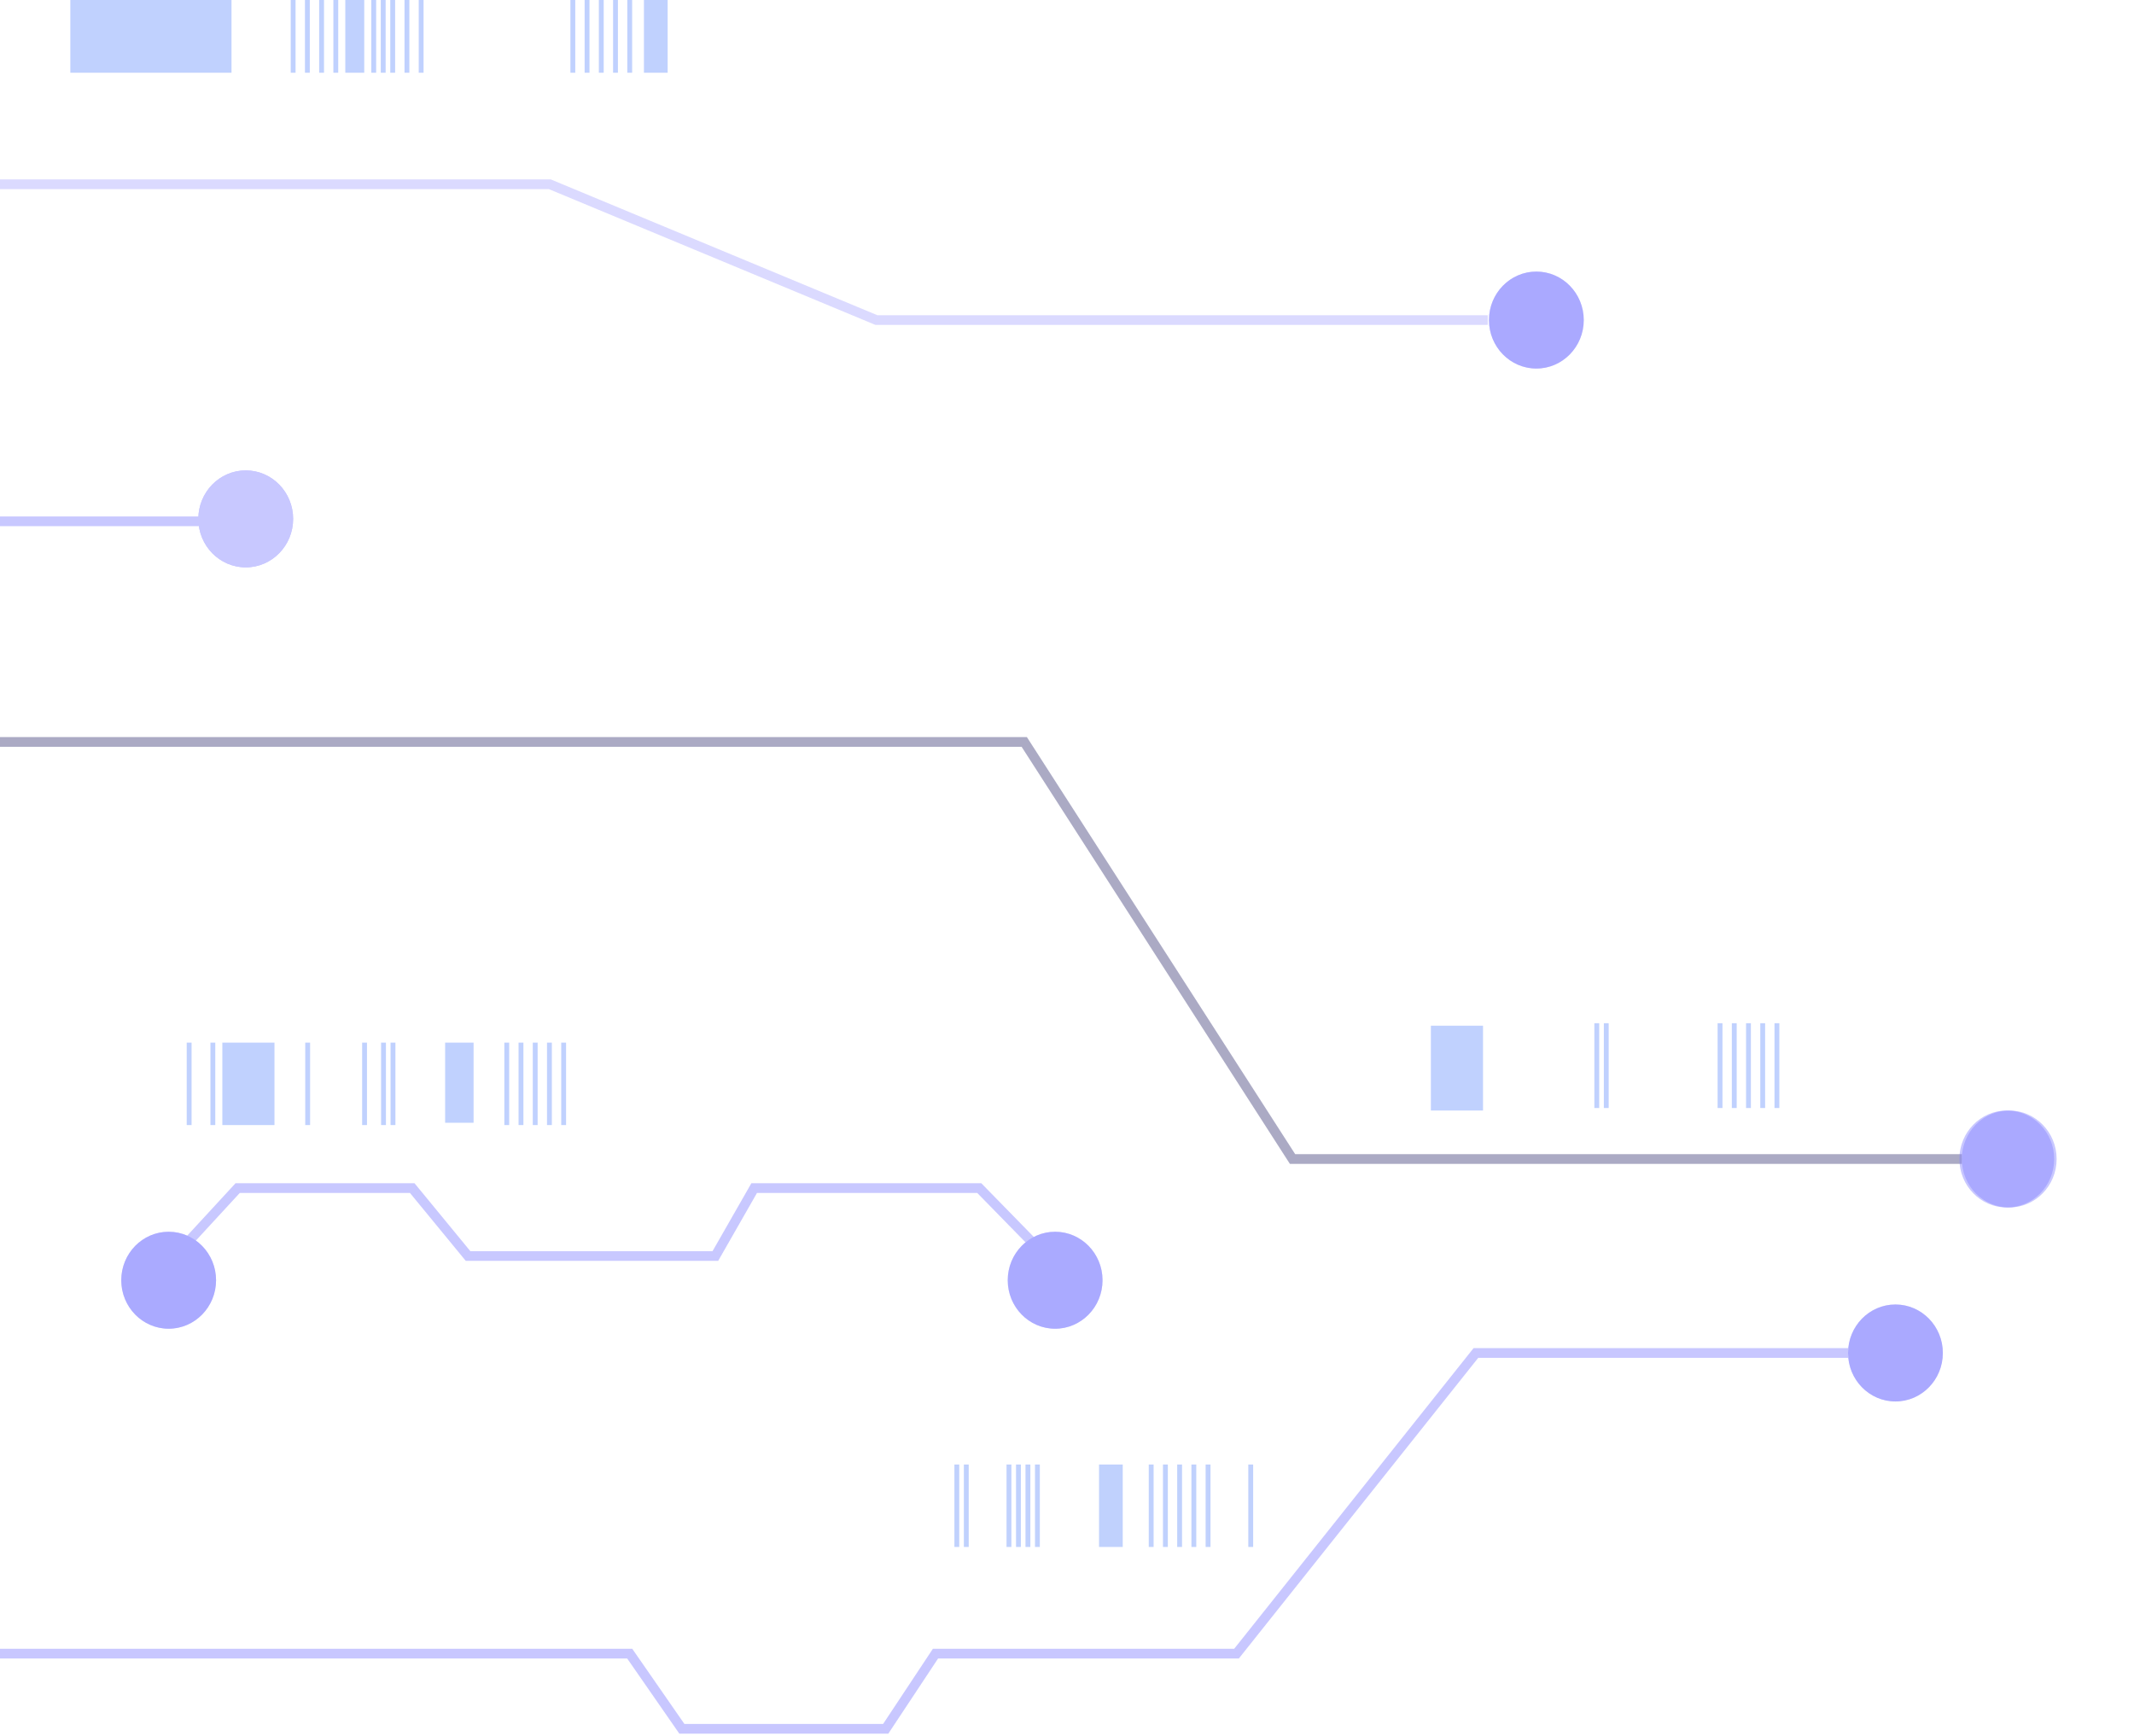 <svg width="440" height="358" viewBox="0 0 440 358" fill="none" xmlns="http://www.w3.org/2000/svg">

<g opacity="0.45">
<ellipse cx="9.774" cy="10" rx="9.774" ry="10" transform="matrix(-1 0 0 1 60.442 97)" fill="#8684FF"/>
<g filter="url(#filter0_f_48_135)">
<ellipse cx="9.774" cy="10" rx="9.774" ry="10" transform="matrix(-1 0 0 1 60.442 97)" fill="#8684FF"/>
</g>
<g filter="url(#filter1_f_48_135)">
<ellipse cx="9.774" cy="10" rx="9.774" ry="10" transform="matrix(-1 0 0 1 227.327 254)" fill="#8684FF"/>
</g>
<g filter="url(#filter2_f_48_135)">
<ellipse cx="9.774" cy="10" rx="9.774" ry="10" transform="matrix(-1 0 0 1 44.549 254)" fill="#8684FF"/>
</g>
<g filter="url(#filter3_f_48_135)">
<ellipse cx="9.774" cy="10" rx="9.774" ry="10" transform="matrix(-1 0 0 1 424.045 229)" fill="#8684FF"/>
</g>
<g filter="url(#filter4_f_48_135)">
<ellipse cx="9.774" cy="10" rx="9.774" ry="10" transform="matrix(-1 0 0 1 326.549 56)" fill="#8684FF"/>
</g>
<path d="M44.804 107.5H-3.579" stroke="#8684FF" stroke-width="2"/>
</g>
<g opacity="0.45">
<ellipse cx="9.774" cy="10" rx="9.774" ry="10" transform="matrix(-1 0 0 1 227.327 254)" fill="#8684FF"/>
<ellipse cx="9.774" cy="10" rx="9.774" ry="10" transform="matrix(-1 0 0 1 44.549 254)" fill="#8684FF"/>
<path d="M218.042 261.5L201.914 245H155.5L147.5 259H96.5L85 245H49L33.797 261.5" stroke="#8684FF" stroke-width="2"/>
</g>
<g opacity="0.45">
<path d="M366.377 211V228.486" stroke="#7499FC"/>
<path d="M363.445 211V228.486" stroke="#7499FC"/>
<path d="M360.512 211V228.486" stroke="#7499FC"/>
<path d="M357.58 211V228.486" stroke="#7499FC"/>
<path d="M354.648 211V228.486" stroke="#7499FC"/>
<path d="M331.19 211V228.486" stroke="#7499FC"/>
<path d="M329.235 211V228.486" stroke="#7499FC"/>
<rect width="10.752" height="17.486" transform="matrix(-1 0 0 1 305.777 211.514)" fill="#7499FC"/>
</g>
<g opacity="0.45">
<path d="M116.217 215V232" stroke="#7499FC"/>
<path d="M113.285 215V232" stroke="#7499FC"/>
<path d="M110.352 215V232" stroke="#7499FC"/>
<path d="M107.42 215V232" stroke="#7499FC"/>
<path d="M104.488 215V232" stroke="#7499FC"/>
<path d="M81.029 215V232" stroke="#7499FC"/>
<path d="M79.075 215V232" stroke="#7499FC"/>
<path d="M75.165 215V232" stroke="#7499FC"/>
<path d="M39 215V232" stroke="#7499FC"/>
<path d="M43.887 215V232" stroke="#7499FC"/>
<path d="M63.436 215V232" stroke="#7499FC"/>
<rect width="10.752" height="17" transform="matrix(-1 0 0 1 56.594 215)" fill="#7499FC"/>
<rect width="5.865" height="16.528" transform="matrix(-1 0 0 1 97.646 215)" fill="#7499FC"/>
</g>
<g opacity="0.45">
<rect width="4.887" height="15" transform="matrix(-1 0 0 1 137.659 0)" fill="#7499FC"/>
<rect width="3.91" height="15" transform="matrix(-1 0 0 1 75.104 0)" fill="#7499FC"/>
<rect width="33.233" height="15" transform="matrix(-1 0 0 1 47.736 0)" fill="#7499FC"/>
<path d="M126.907 0V15" stroke="#7499FC"/>
<path d="M129.84 0V15" stroke="#7499FC"/>
<path d="M123.975 0V15" stroke="#7499FC"/>
<path d="M121.043 0V15" stroke="#7499FC"/>
<path d="M118.111 0V15" stroke="#7499FC"/>
<path d="M86.833 0V15" stroke="#7499FC"/>
<path d="M83.901 0V15" stroke="#7499FC"/>
<path d="M80.969 0V15" stroke="#7499FC"/>
<path d="M79.014 0V15" stroke="#7499FC"/>
<path d="M77.059 0V15" stroke="#7499FC"/>
<path d="M69.239 0V15" stroke="#7499FC"/>
<path d="M66.307 0V15" stroke="#7499FC"/>
<path d="M63.375 0V15" stroke="#7499FC"/>
<path d="M60.442 0V15" stroke="#7499FC"/>
</g>
<path opacity="0.45" d="M-4 153H211.188L266.5 239H404.5" stroke="#45447D" stroke-width="2"/>
<path opacity="0.45" d="M-7 38H113.374L180.699 66H306.754" stroke="#4C48FF" stroke-opacity="0.45" stroke-width="2"/>
<ellipse opacity="0.45" cx="9.774" cy="10" rx="9.774" ry="10" transform="matrix(-1 0 0 1 423.549 229)" fill="#8684FF"/>
<ellipse opacity="0.45" cx="9.774" cy="10" rx="9.774" ry="10" transform="matrix(-1 0 0 1 326.549 56)" fill="#8684FF"/>
<ellipse opacity="0.45" cx="9.774" cy="10" rx="9.774" ry="10" transform="matrix(-1 0 0 1 400.587 269)" fill="#8684FF"/>
<g opacity="0.45" filter="url(#filter5_f_48_135)">
<ellipse cx="9.774" cy="10" rx="9.774" ry="10" transform="matrix(-1 0 0 1 400.587 269)" fill="#8684FF"/>
</g>
<path d="M381.039 279H304.311L254.951 341H192.884L182.621 356.5H140.592L129.84 341H-3.09" stroke="#8684FF" stroke-opacity="0.45" stroke-width="2"/>
<path d="M249.086 302V319" stroke="#7499FC" stroke-opacity="0.45"/>
<path d="M257.883 302V319" stroke="#7499FC" stroke-opacity="0.45"/>
<path d="M246.154 302V319" stroke="#7499FC" stroke-opacity="0.45"/>
<path d="M243.221 302V319" stroke="#7499FC" stroke-opacity="0.45"/>
<path d="M240.289 302V319" stroke="#7499FC" stroke-opacity="0.45"/>
<path d="M237.357 302V319" stroke="#7499FC" stroke-opacity="0.45"/>
<path d="M213.899 302V319" stroke="#7499FC" stroke-opacity="0.45"/>
<path d="M209.989 302V319" stroke="#7499FC" stroke-opacity="0.45"/>
<path d="M199.237 302V319" stroke="#7499FC" stroke-opacity="0.45"/>
<path d="M211.944 302V319" stroke="#7499FC" stroke-opacity="0.45"/>
<path d="M208.034 302V319" stroke="#7499FC" stroke-opacity="0.45"/>
<path d="M197.282 302V319" stroke="#7499FC" stroke-opacity="0.45"/>
<rect width="4.887" height="17" transform="matrix(-1 0 0 1 231.492 302)" fill="#7499FC" fill-opacity="0.45"/>
<defs>
<filter id="filter0_f_48_135" x="25.894" y="82" width="49.549" height="50" filterUnits="userSpaceOnUse" color-interpolation-filters="sRGB">
<feFlood flood-opacity="0" result="BackgroundImageFix"/>
<feBlend mode="normal" in="SourceGraphic" in2="BackgroundImageFix" result="shape"/>
<feGaussianBlur stdDeviation="7.5" result="effect1_foregroundBlur_48_135"/>
</filter>
<filter id="filter1_f_48_135" x="192.779" y="239" width="49.549" height="50" filterUnits="userSpaceOnUse" color-interpolation-filters="sRGB">
<feFlood flood-opacity="0" result="BackgroundImageFix"/>
<feBlend mode="normal" in="SourceGraphic" in2="BackgroundImageFix" result="shape"/>
<feGaussianBlur stdDeviation="7.5" result="effect1_foregroundBlur_48_135"/>
</filter>
<filter id="filter2_f_48_135" x="10" y="239" width="49.549" height="50" filterUnits="userSpaceOnUse" color-interpolation-filters="sRGB">
<feFlood flood-opacity="0" result="BackgroundImageFix"/>
<feBlend mode="normal" in="SourceGraphic" in2="BackgroundImageFix" result="shape"/>
<feGaussianBlur stdDeviation="7.5" result="effect1_foregroundBlur_48_135"/>
</filter>
<filter id="filter3_f_48_135" x="389.497" y="214" width="49.549" height="50" filterUnits="userSpaceOnUse" color-interpolation-filters="sRGB">
<feFlood flood-opacity="0" result="BackgroundImageFix"/>
<feBlend mode="normal" in="SourceGraphic" in2="BackgroundImageFix" result="shape"/>
<feGaussianBlur stdDeviation="7.5" result="effect1_foregroundBlur_48_135"/>
</filter>
<filter id="filter4_f_48_135" x="292" y="41" width="49.549" height="50" filterUnits="userSpaceOnUse" color-interpolation-filters="sRGB">
<feFlood flood-opacity="0" result="BackgroundImageFix"/>
<feBlend mode="normal" in="SourceGraphic" in2="BackgroundImageFix" result="shape"/>
<feGaussianBlur stdDeviation="7.5" result="effect1_foregroundBlur_48_135"/>
</filter>
<filter id="filter5_f_48_135" x="366.038" y="254" width="49.549" height="50" filterUnits="userSpaceOnUse" color-interpolation-filters="sRGB">
<feFlood flood-opacity="0" result="BackgroundImageFix"/>
<feBlend mode="normal" in="SourceGraphic" in2="BackgroundImageFix" result="shape"/>
<feGaussianBlur stdDeviation="7.5" result="effect1_foregroundBlur_48_135"/>
</filter>
</defs>
</svg>
